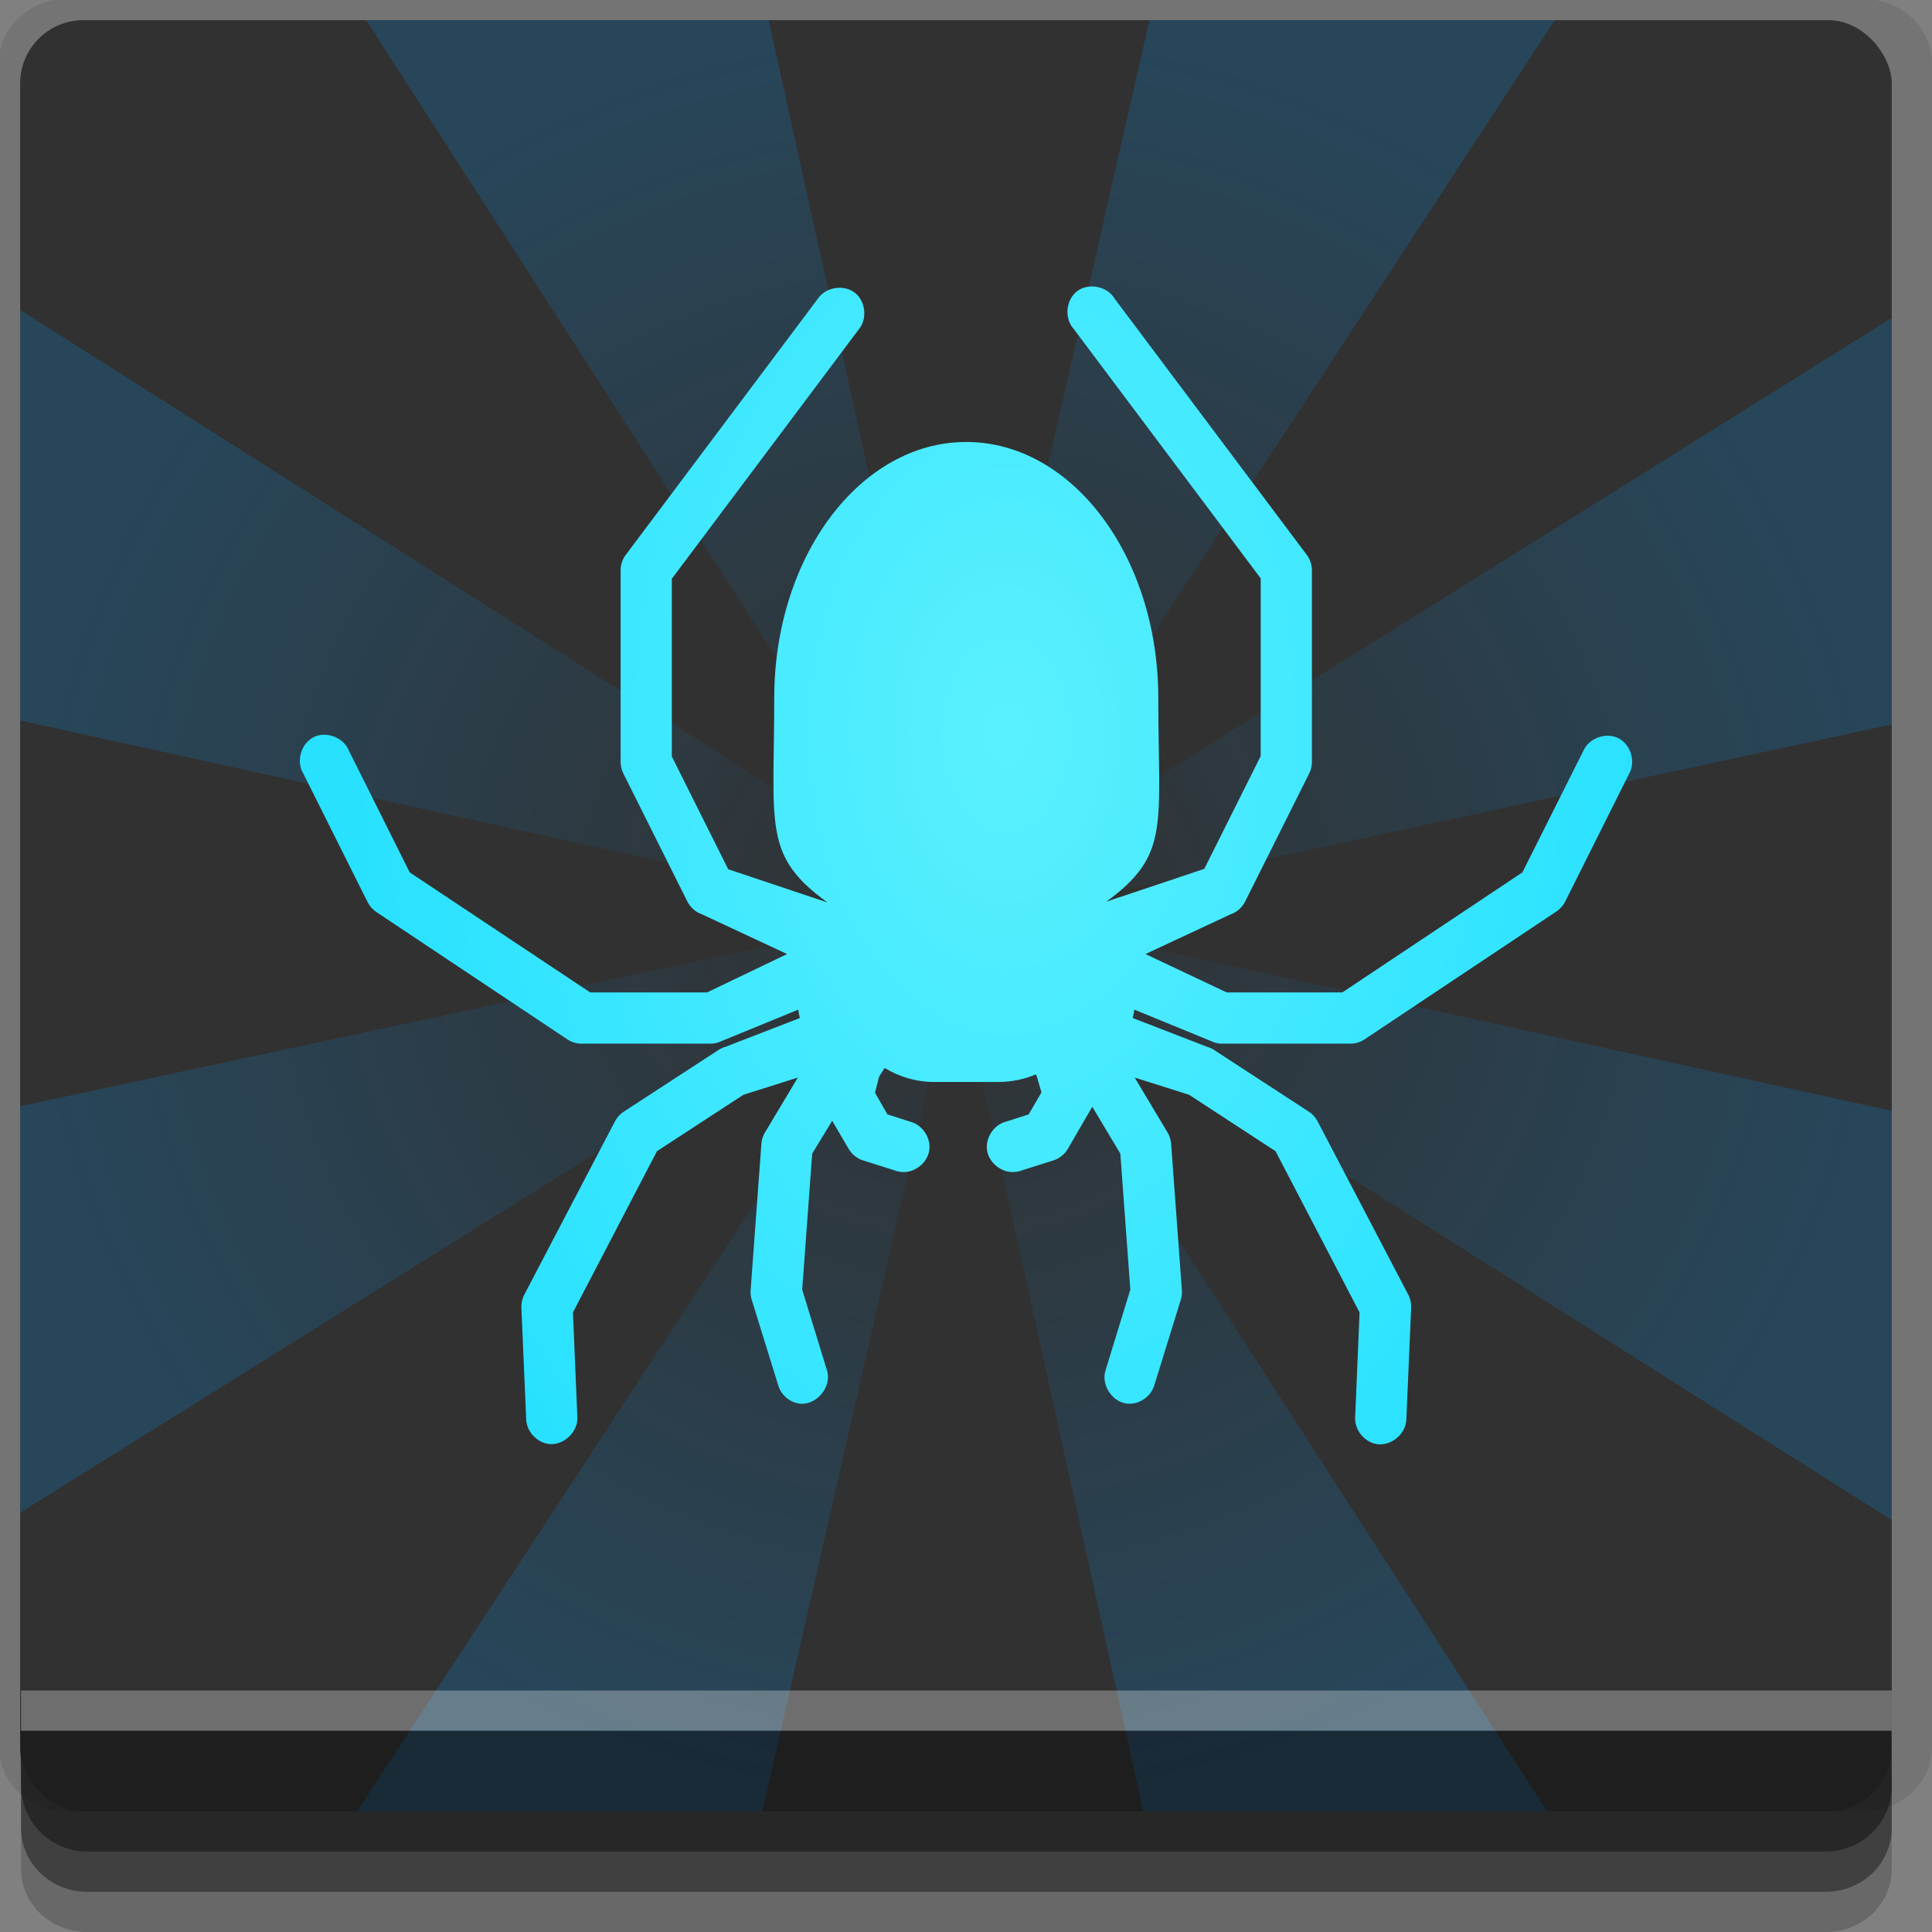 <?xml version="1.0" encoding="UTF-8" standalone="no"?>
<!-- Created with Inkscape (http://www.inkscape.org/) -->

<svg
   xmlns:dc="http://purl.org/dc/elements/1.1/"
   xmlns:cc="http://creativecommons.org/ns#"
   xmlns:rdf="http://www.w3.org/1999/02/22-rdf-syntax-ns#"
   xmlns:svg="http://www.w3.org/2000/svg"
   xmlns="http://www.w3.org/2000/svg"
   xmlns:xlink="http://www.w3.org/1999/xlink"
   xmlns:sodipodi="http://sodipodi.sourceforge.net/DTD/sodipodi-0.dtd"
   xmlns:inkscape="http://www.inkscape.org/namespaces/inkscape"
   width="96"
   height="96"
   id="svg2"
   version="1.1"
   inkscape:version="0.48.4 r9939"
   sodipodi:docname="spideroak.svg">
  <rect width="100%" height="100%" fill="#808080" stroke="none"/>
  <defs
     id="defs4">
    <linearGradient
       id="linearGradient3768">
      <stop
         style="stop-color:#5af0ff;stop-opacity:1;"
         offset="0"
         id="stop3770" />
      <stop
         style="stop-color:#27e1ff;stop-opacity:1;"
         offset="1"
         id="stop3772" />
    </linearGradient>
    <linearGradient
       id="linearGradient3760">
      <stop
         style="stop-color:#009bff;stop-opacity:0;"
         offset="0"
         id="stop3762" />
      <stop
         style="stop-color:#009bff;stop-opacity:0.2;"
         offset="1"
         id="stop3764" />
    </linearGradient>
    <radialGradient
       inkscape:collect="always"
       xlink:href="#linearGradient3760"
       id="radialGradient3766"
       cx="47.5"
       cy="1001.862"
       fx="47.5"
       fy="1001.862"
       r="46.5"
       gradientTransform="matrix(1,0,0,0.957,0,43.09)"
       gradientUnits="userSpaceOnUse" />
    <radialGradient
       inkscape:collect="always"
       xlink:href="#linearGradient3768"
       id="radialGradient3774"
       cx="50"
       cy="991.308"
       fx="50"
       fy="991.308"
       r="33.101"
       gradientTransform="matrix(1,0,0,1.511,0,-505.023)"
       gradientUnits="userSpaceOnUse" />
  </defs>
  <sodipodi:namedview
     id="base"
     pagecolor="#ffffff"
     bordercolor="#666666"
     borderopacity="1.0"
     inkscape:pageopacity="0.0"
     inkscape:pageshadow="2"
     inkscape:zoom="4.6249807"
     inkscape:cx="27.38444"
     inkscape:cy="71.78836"
     inkscape:document-units="px"
     inkscape:current-layer="layer1"
     showgrid="true"
     inkscape:snap-page="true"
     inkscape:snap-global="true"
     inkscape:snap-center="true"
     inkscape:snap-object-midpoints="false"
     showguides="true"
     inkscape:guide-bbox="true"
     inkscape:snap-bbox="true"
     inkscape:object-paths="true"
     inkscape:object-nodes="true"
     inkscape:window-width="1305"
     inkscape:window-height="744"
     inkscape:window-x="61"
     inkscape:window-y="24"
     inkscape:window-maximized="1"
     inkscape:snap-midpoints="true"
     inkscape:snap-grids="true"
     inkscape:snap-to-guides="false">
    <inkscape:grid
       type="xygrid"
       id="grid3002"
       empspacing="5"
       visible="true"
       enabled="true"
       snapvisiblegridlinesonly="true" />
  </sodipodi:namedview>
  <g
     inkscape:label="Layer 1"
     inkscape:groupmode="layer"
     id="layer1"
     transform="translate(0,-956.362)">
    <rect
       style="fill:#ffffff;fill-opacity:0;fill-rule:nonzero;stroke:none"
       id="rect3775"
       width="96"
       height="96"
       x="0"
       y="956.362"
       ry="0" />
    <path
       style="fill:#000000;fill-opacity:0.096;fill-rule:nonzero;stroke:none"
       d="m 3.353,956.307 c -1.884,0 -3.411,1.432 -3.411,3.198 l 0,83.659 c 0,1.766 1.527,3.198 3.411,3.198 l 89.236,0 c 1.884,0 3.411,-1.432 3.411,-3.198 l 0,-83.659 c 0,-1.766 -1.527,-3.198 -3.411,-3.198 z"
       id="rect3772"
       inkscape:connector-curvature="0"
       sodipodi:nodetypes="sssssssss" />
    <path
       style="fill:#000000;fill-opacity:0.187;fill-rule:nonzero;stroke:none"
       d="m 1.046,1041.807 0,7.422 c 0,1.739 1.462,3.134 3.285,3.134 l 86.384,0 c 1.823,0 3.285,-1.395 3.285,-3.134 l 0,-7.422 -92.954,0 z"
       id="rect3785"
       inkscape:connector-curvature="0" />
    <path
       style="fill:#000000;fill-opacity:0.384;fill-rule:nonzero;stroke:none"
       d="m 1.046,1041.807 0,5.381 c 0,1.762 1.462,3.175 3.285,3.175 l 86.384,0 c 1.823,0 3.285,-1.413 3.285,-3.175 l 0,-5.381 -92.954,0 z"
       id="rect3783"
       inkscape:connector-curvature="0" />
    <rect
       style="fill:#313131;fill-opacity:1;fill-rule:nonzero;stroke:none"
       id="rect2985-4"
       width="93"
       height="89"
       x="1"
       y="957.362"
       ry="3.151" />
    <path
       style="fill:url(#radialGradient3766);fill-opacity:1;stroke:none"
       d="m 38.193,957.362 -19.998,0 27.506,42.745 -44.701,-28.342 0,20.396 44.147,9.701 -44.147,9.47 0,20.197 44.701,-27.912 -27.955,42.745 20.136,0 9.618,-42.182 9.307,42.182 20.067,0 -27.575,-42.745 44.701,28.276 0,-20.33 -44.147,-9.701 44.147,-9.503 0,-20.197 -44.701,27.945 27.955,-42.745 -20.136,0 -9.618,42.149 -9.307,-42.149 z"
       id="path3806"
       inkscape:connector-curvature="0" />
    <path
       style="fill:#000000;fill-opacity:0.384;fill-rule:nonzero;stroke:none"
       d="m 1,1042.362 0.046,2.746 c 0.03,1.806 1.462,3.254 3.285,3.254 l 86.384,0 c 1.823,0 3.285,-1.448 3.285,-3.254 l -0.046,-2.746 z"
       id="rect3781"
       inkscape:connector-curvature="0"
       sodipodi:nodetypes="csssscc" />
    <rect
       style="fill:#ffffff;fill-opacity:0.3;fill-rule:nonzero;stroke:none"
       id="rect3770"
       width="92.954"
       height="2"
       x="1.046"
       y="1040.362" />
    <path
       style="fill:url(#radialGradient3774);fill-opacity:1;fill-rule:evenodd;stroke:none"
       d="m 27.319,1028.118 c -0.619,-0.049 -1.155,-0.612 -1.173,-1.232 l -0.239,-5.546 c -0.009,-0.219 0.039,-0.441 0.139,-0.636 l 4.513,-8.628 c 0.102,-0.193 0.254,-0.359 0.437,-0.477 l 4.731,-3.081 c 0.099,-0.061 0.206,-0.107 0.318,-0.139 l 3.698,-1.431 c -0.035,-0.135 -0.056,-0.278 -0.08,-0.417 l -3.976,1.63 c -0.128,0.04 -0.263,0.061 -0.398,0.06 l -6.361,0 c -0.04,0 -0.08,0 -0.119,0 -0.211,-0.016 -0.418,-0.084 -0.596,-0.199 l -9.542,-6.362 c -0.179,-0.126 -0.324,-0.299 -0.417,-0.497 l -3.181,-6.361 c -0.373,-0.599 -0.12,-1.495 0.511,-1.811 0.631,-0.316 1.5,0.019 1.755,0.678 l 3.022,6.043 8.966,5.964 5.805,0 3.976,-1.908 -4.214,-1.968 c -0.316,-0.105 -0.586,-0.339 -0.736,-0.636 l -3.181,-6.361 c -0.091,-0.178 -0.139,-0.377 -0.139,-0.577 l 0,-9.542 c 0.003,-0.271 0.095,-0.54 0.258,-0.755 l 9.542,-12.723 c 0.384,-0.574 1.273,-0.725 1.825,-0.309 0.551,0.416 0.65,1.313 0.203,1.839 l -9.284,12.385 0,8.827 2.803,5.606 4.93,1.65 c -3.216,-2.322 -2.644,-3.797 -2.644,-10.158 0,-7.027 4.272,-12.723 9.542,-12.723 5.27,0 9.542,5.696 9.542,12.723 0,6.361 0.605,7.794 -2.584,10.119 l 4.87,-1.63 2.803,-5.606 0,-8.827 -9.284,-12.385 c -0.488,-0.521 -0.404,-1.464 0.168,-1.891 0.573,-0.427 1.5,-0.237 1.86,0.38 l 9.542,12.723 c 0.164,0.216 0.256,0.485 0.258,0.755 l 0,9.542 c -3.27e-4,0.2 -0.048,0.399 -0.139,0.577 l -3.181,6.361 c -0.149,0.297 -0.42,0.531 -0.736,0.636 l -4.214,1.968 4.036,1.908 5.745,0 8.946,-5.964 3.042,-6.063 c 0.285,-0.621 1.124,-0.914 1.734,-0.604 0.609,0.31 0.867,1.161 0.533,1.757 l -3.181,6.361 c -0.096,0.191 -0.241,0.356 -0.417,0.477 l -9.542,6.362 c -0.21,0.142 -0.462,0.219 -0.716,0.218 l -6.361,0 c -0.04,0 -0.08,0 -0.119,0 -0.095,-0.012 -0.188,-0.029 -0.278,-0.06 l -3.976,-1.63 c -0.023,0.139 -0.044,0.283 -0.08,0.417 l 3.698,1.431 c 0.112,0.032 0.219,0.078 0.318,0.139 l 4.731,3.081 c 0.183,0.118 0.336,0.284 0.437,0.477 l 4.513,8.628 c 0.1,0.195 0.149,0.417 0.139,0.636 l -0.239,5.546 c -0.014,0.725 -0.755,1.346 -1.471,1.232 -0.618,-0.096 -1.11,-0.708 -1.073,-1.332 l 0.219,-5.208 -4.175,-8.012 -4.294,-2.803 -2.704,-0.855 1.63,2.724 c 0.102,0.168 0.163,0.36 0.179,0.556 l 0.537,7.316 c 0.008,0.154 -0.012,0.31 -0.06,0.457 l -1.312,4.234 c -0.163,0.568 -0.764,0.974 -1.352,0.914 -0.746,-0.082 -1.301,-0.935 -1.073,-1.65 l 1.233,-4.016 -0.497,-6.759 -1.392,-2.326 c -0.018,0.034 -0.038,0.067 -0.06,0.099 l -1.153,1.988 c -0.157,0.271 -0.417,0.481 -0.716,0.577 l -1.57,0.497 c -0.121,0.045 -0.249,0.072 -0.378,0.079 -0.629,0.048 -1.253,-0.446 -1.352,-1.069 -0.099,-0.624 0.341,-1.286 0.954,-1.435 l 1.113,-0.358 0.636,-1.093 -0.239,-0.815 -0.04,-0.079 c -0.571,0.241 -1.208,0.378 -1.869,0.378 l -3.181,0 c -0.905,0 -1.745,-0.261 -2.465,-0.696 l -0.278,0.437 -0.199,0.795 0.616,1.073 1.113,0.358 c 0.622,0.146 1.069,0.818 0.964,1.448 -0.105,0.63 -0.746,1.12 -1.382,1.057 -0.116,-0.012 -0.23,-0.038 -0.338,-0.079 l -1.57,-0.497 c -0.299,-0.095 -0.559,-0.305 -0.716,-0.577 l -0.815,-1.391 -0.994,1.63 -0.497,6.759 1.233,4.016 c 0.255,0.804 -0.514,1.742 -1.352,1.65 -0.495,-0.058 -0.937,-0.435 -1.073,-0.914 l -1.312,-4.234 c -0.047,-0.147 -0.068,-0.303 -0.06,-0.457 l 0.537,-7.316 c 0.016,-0.196 0.077,-0.388 0.179,-0.557 l 1.63,-2.724 -2.704,0.855 -4.294,2.803 -4.175,8.011 0.219,5.208 c 0.036,0.72 -0.653,1.389 -1.372,1.332 z"
       id="path2996"
       inkscape:connector-curvature="0"
       sodipodi:nodetypes="ccccccccccccccccccsccccccccccccscccccssscccccsccccccccccccsccccccccccccccccccccccccccccccccccccccscccccsscccccscccccccccccccccccccc" />
  </g>
</svg>
